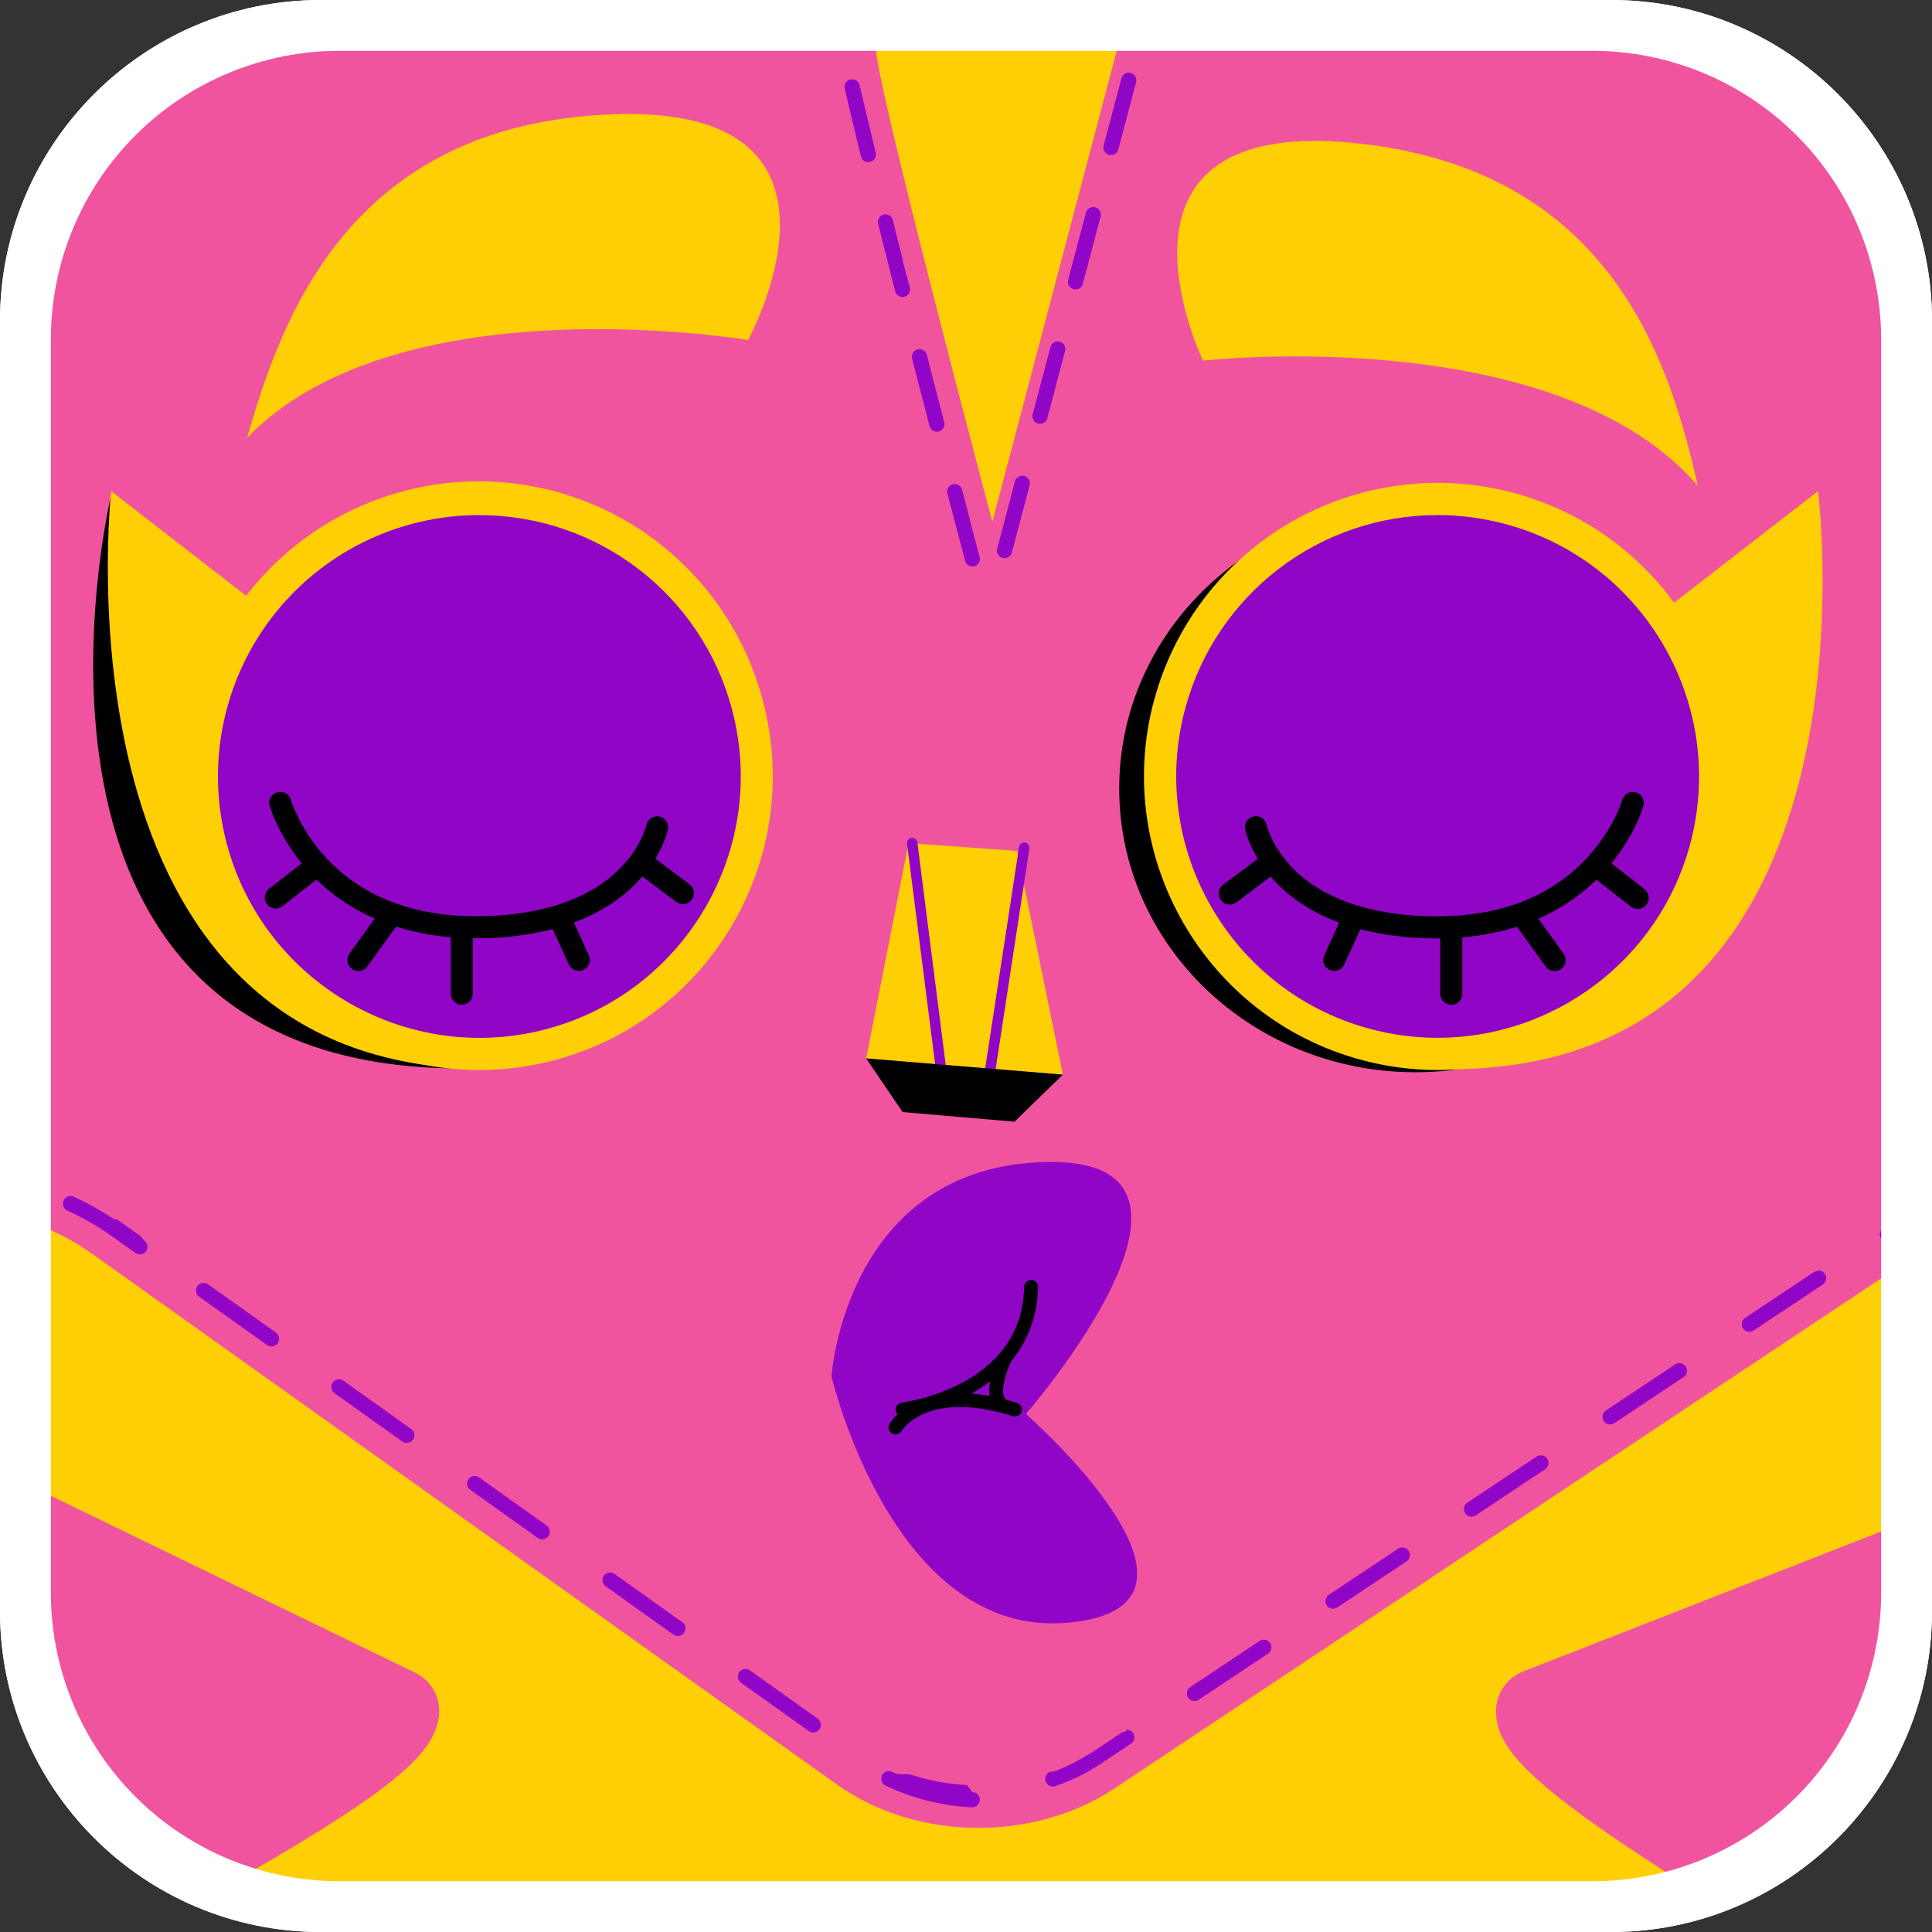 <svg viewBox="0 0 1080 1080" fill="none" xmlns="http://www.w3.org/2000/svg" xmlns:xlink="http://www.w3.org/1999/xlink" overflow="visible" width="1080px" height="1080px"><rect x="0" y="0" width="1080" height="1080" fill="#333333" stroke="none"/><g id="Master/Brandon Mendoza/Kiss"><g id="Group 11"><path id="Vector" d="M900.66 1080H179.33C80.45 1080 0 999.55 0 900.66V179.34C0 80.45 80.45 0 179.33 0H900.66C999.55 0 1080 80.45 1080 179.34V900.66C1080 999.55 999.55 1080 900.66 1080ZM179.33 56.84C146.862 56.89 115.739 69.814 92.786 92.778C69.833 115.742 56.924 146.872 56.89 179.34V900.66C56.924 933.136 69.84 964.273 92.804 987.239C115.767 1010.2 146.903 1023.12 179.38 1023.16H900.71C933.187 1023.12 964.323 1010.2 987.286 987.239C1010.25 964.273 1023.17 933.136 1023.2 900.66V179.34C1023.17 146.863 1010.25 115.726 987.286 92.761C964.323 69.795 933.187 56.877 900.71 56.84H179.33Z" fill="white"/><path id="Vector_2" d="M890.83 18.86H189.17C95.111 18.86 18.86 95.11 18.86 189.17V890.83C18.86 984.89 95.111 1061.14 189.17 1061.14H890.83C984.89 1061.14 1061.14 984.89 1061.14 890.83V189.17C1061.14 95.11 984.89 18.86 890.83 18.86Z" fill="#F0549E"/><path id="Vector_3" d="M258.42 443.49L61.7 278.86C61.7 278.86 -13.59 597.26 257.61 597.26L258.42 443.49Z" fill="#000002"/><path id="Vector_4" d="M272.15 597.22C211.15 597.11 162.32 577.02 126.97 537.49C83.92 489.33 68.72 420.43 63.55 371.11C60.202 339.329 59.867 307.304 62.55 275.46L267.44 434.24L272.15 597.22Z" fill="#FFCF06"/><path id="Vector_5" d="M62.89 276.34L266.94 434.48L271.64 596.75C211 596.55 162.44 576.51 127.28 537.18C108.28 515.97 93.14 488.99 82.17 456.99C73.38 431.35 67.26 402.46 63.97 371.11C60.672 339.622 60.31 307.895 62.89 276.34V276.34ZM62.14 274.59C62.14 274.59 25.89 597.68 272.63 597.68L267.89 434.01L62.18 274.61L62.14 274.59Z" fill="#FFCF06"/><path id="Vector_6" d="M625.64 440.78C625.64 528.38 699.79 599.39 791.25 599.39C882.71 599.39 956.87 528.39 956.87 440.78C956.87 353.17 882.72 282.17 791.25 282.17C743.04 282.17 699.63 301.91 669.37 333.4C642.22 361.61 625.64 399.36 625.64 440.78Z" fill="#000002"/><path id="Vector_7" d="M811.02 434.24L1015.89 275.45C1019.05 307.288 1019.19 339.355 1016.3 371.22C1011.84 420.56 997.62 489.49 955.2 537.62C920.45 577.07 871.94 597.12 811.01 597.22L811.02 434.24Z" fill="#FFCF06"/><path id="Vector_8" d="M1015.54 276.32C1018.59 307.868 1018.69 339.633 1015.84 371.2C1013.01 402.57 1007.3 431.48 998.84 457.12C988.32 489.12 973.52 516.12 954.84 537.32C920.27 576.56 872.03 596.55 811.46 596.75V434.47L1015.52 276.32H1015.54ZM1016.25 274.59L810.55 434.01V597.68C1057.28 597.68 1016.27 274.59 1016.27 274.59H1016.25Z" fill="#FFCF06"/><path id="Vector_9" d="M417.64 393.61C427.07 428.522 424.005 465.632 408.974 498.524C393.944 531.415 367.894 558.021 335.326 573.742C302.759 589.463 265.722 593.311 230.619 584.62C195.516 575.929 164.553 555.246 143.082 526.146C121.612 497.046 110.984 461.359 113.036 425.254C115.088 389.149 129.691 354.896 154.321 328.417C178.95 301.937 212.058 284.895 247.92 280.238C283.782 275.58 320.144 283.6 350.72 302.91C383.611 323.682 407.496 356.055 417.64 393.61Z" fill="#9105C6"/><path id="Vector_10" d="M267.89 598.15C195.56 598.15 129.16 549.9 109.41 476.81C103.663 455.963 102.092 434.186 104.788 412.73C107.484 391.275 114.393 370.563 125.119 351.786C135.845 333.009 150.176 316.537 167.288 303.317C184.4 290.096 203.956 280.387 224.832 274.748C245.709 269.11 267.493 267.652 288.935 270.459C310.376 273.267 331.051 280.284 349.772 291.107C368.493 301.93 384.89 316.346 398.022 333.527C411.153 350.708 420.76 370.314 426.29 391.219C449.89 478.579 398.01 568.859 310.64 592.449C296.705 596.228 282.33 598.145 267.89 598.15V598.15ZM267.73 287.929C245.313 287.956 223.202 293.142 203.111 303.085C183.019 313.029 165.486 327.463 151.868 345.271C138.251 363.078 128.915 383.782 124.584 405.777C120.252 427.772 121.042 450.469 126.89 472.11C147.89 549.89 228.26 596.11 306.04 575.11C383.82 554.11 430.04 473.74 409.04 395.96C400.676 364.929 382.306 337.526 356.78 317.999C331.254 298.472 299.999 287.913 267.86 287.96L267.73 287.929Z" fill="#FFCF06"/><path id="Vector_11" d="M653.89 393.61C644.459 428.524 647.523 465.637 662.554 498.531C677.585 531.425 703.637 558.034 736.206 573.757C768.776 589.479 805.815 593.327 840.921 584.636C876.027 575.945 906.993 555.26 928.465 526.158C949.937 497.056 960.565 461.366 958.513 425.259C956.46 389.151 941.856 354.896 917.224 328.414C892.593 301.933 859.482 284.891 823.617 280.234C787.753 275.577 751.388 283.597 720.81 302.909C687.92 323.682 664.035 356.055 653.89 393.61V393.61Z" fill="#9105C6"/><path id="Vector_12" d="M803.579 598.15C789.14 598.145 774.765 596.228 760.829 592.45C673.469 568.86 621.59 478.58 645.18 391.22L653.89 393.61L645.2 391.26C656.549 349.244 684.123 313.457 721.856 291.769C759.589 270.081 804.391 264.268 846.41 275.61C933.78 299.21 985.66 389.48 962.06 476.85C942.32 549.89 875.889 598.15 803.579 598.15ZM803.75 287.93C771.611 287.883 740.356 298.442 714.83 317.969C689.304 337.496 670.934 364.899 662.57 395.93C641.57 473.71 687.74 554.07 765.57 575.08C777.981 578.439 790.782 580.144 803.64 580.15C868.04 580.15 927.149 537.2 944.729 472.15C965.729 394.37 919.549 314 841.729 293C829.348 289.644 816.578 287.939 803.75 287.93V287.93Z" fill="#FFCF06"/><path id="Vector_13" d="M507.88 471.31L484.19 591.65L594.15 600.73L568.53 475.68L507.88 471.31Z" fill="#FFCF06"/><path id="Vector_14" d="M555.6 603.95H523.89L507.03 471.68C506.932 470.911 507.144 470.134 507.618 469.521C508.093 468.908 508.791 468.508 509.56 468.41C510.33 468.312 511.106 468.523 511.719 468.998C512.333 469.472 512.732 470.171 512.83 470.94L529.03 598.1H550.57L569.65 473.54C569.696 473.151 569.82 472.775 570.014 472.435C570.209 472.095 570.469 471.797 570.781 471.56C571.093 471.323 571.449 471.151 571.828 471.054C572.208 470.957 572.603 470.938 572.99 470.997C573.378 471.056 573.749 471.192 574.082 471.398C574.416 471.603 574.705 471.874 574.931 472.193C575.158 472.512 575.318 472.874 575.402 473.257C575.486 473.639 575.492 474.035 575.42 474.42L555.6 603.95Z" fill="#9105C6"/><path id="Vector_15" d="M484.19 591.65L504.56 621.65L567.13 627.03L594.15 600.73L484.19 591.65Z" fill="#000002"/><path id="Vector_16" d="M139.03 243.19C150.09 205.25 164.31 165.65 192.32 132.02C208.402 112.562 228.434 96.743 251.09 85.61C277.28 72.78 308.09 65.61 342.67 64.34C345.67 64.23 348.61 64.17 351.46 64.17C390.19 64.17 415.88 74.42 427.81 94.63C448.71 130.03 420.26 185.08 417.88 189.55C390.195 185.501 362.25 183.495 334.27 183.55C271.89 183.61 187.71 193.95 139.03 243.19Z" fill="#FFCF06"/><path id="Vector_17" d="M351.48 64.67C390.02 64.67 415.56 74.84 427.4 94.89C433.61 105.4 439.19 124.52 430.57 156C427.389 167.437 423.054 178.521 417.63 189.08C390.02 185.056 362.152 183.05 334.25 183.08C272.36 183.08 188.96 193.31 139.98 241.57C150.98 204.21 165.14 165.35 192.68 132.29C208.722 112.898 228.699 97.133 251.29 86.04C277.42 73.24 308.17 66.1 342.69 64.82C345.69 64.71 348.61 64.65 351.47 64.65L351.48 64.67ZM351.47 63.73C348.63 63.73 345.68 63.73 342.67 63.89C194.55 69.39 157.15 178.89 138.08 244.82C186.26 194.74 270.68 184 334.28 184C382.09 184 418.14 190.08 418.14 190.08C418.14 190.08 487.86 63.72 351.47 63.73V63.73Z" fill="#FFCF06"/><path id="Vector_18" d="M948.28 269.9C893.5 208.07 784.56 198.79 724.21 198.79C695.76 198.79 675.57 200.79 672.78 201.11C670.67 196.56 645.78 141.21 667.33 106.91C678.86 88.55 701.64 79.24 735.04 79.24C741.21 79.24 747.84 79.57 754.73 80.24C789.19 83.41 819.57 92.24 845.01 106.5C867.017 118.844 886.152 135.719 901.15 156.01C927.28 191.09 939.31 231.41 948.28 269.9Z" fill="#FFCF06"/><path id="Vector_19" d="M735.04 79.71C741.2 79.71 747.81 80.03 754.69 80.66C789.08 83.83 819.4 92.66 844.79 106.86C866.742 119.173 885.83 136.008 900.79 156.25C926.48 190.76 938.52 230.34 947.43 268.25C923.58 242.03 887.73 222.84 840.82 211.19C797.99 200.56 753.77 198.33 724.22 198.33C696.68 198.33 676.87 200.22 673.07 200.61C668.304 189.966 664.619 178.87 662.07 167.49C655.15 136.07 661.32 117.34 667.71 107.16C679.15 88.94 701.8 79.71 735.03 79.71H735.04ZM735.03 78.78C613.24 78.78 672.49 201.6 672.49 201.6C689.676 199.943 706.934 199.159 724.2 199.25C788.27 199.25 895.5 209.37 949.13 271.6C933.7 204.75 902.35 93.34 754.76 79.74C747.72 79.073 741.143 78.74 735.03 78.74V78.78Z" fill="#FFCF06"/><path id="Vector_20" d="M489.67 25.53C486.54 35.37 554.73 291.66 554.73 291.66L630.73 3.83L489.67 25.53Z" fill="#FFCF06"/><path id="Vector_21" d="M504.67 145.95V145.81V145.71V145.61L504.61 145.39C504.606 145.36 504.606 145.33 504.61 145.3C504.606 145.273 504.606 145.246 504.61 145.22V145.17L504.51 144.75L504.37 144.21V144.15C502.93 138.457 501.507 132.79 500.1 127.15V127.04L499.1 123.04C498.869 122.119 498.337 121.301 497.589 120.716C496.841 120.131 495.92 119.813 494.97 119.81C494.633 119.816 494.298 119.86 493.97 119.94C493.427 120.076 492.916 120.317 492.466 120.65C492.016 120.983 491.637 121.402 491.349 121.882C491.061 122.362 490.87 122.894 490.788 123.448C490.706 124.002 490.734 124.567 490.87 125.11C493.87 136.89 497.02 149.57 500.39 162.81C500.625 163.727 501.159 164.54 501.906 165.121C502.654 165.702 503.573 166.019 504.52 166.02C504.878 166.021 505.234 165.977 505.58 165.89C506.672 165.609 507.609 164.908 508.186 163.939C508.763 162.971 508.933 161.814 508.66 160.72C507.247 155.813 505.917 150.89 504.67 145.95Z" fill="#9105C6"/><path id="Vector_22" d="M484.41 64.04C483.05 58.33 481.76 52.84 480.55 47.64C480.332 46.703 479.803 45.867 479.05 45.268C478.296 44.669 477.363 44.342 476.4 44.34C476.064 44.334 475.728 44.371 475.4 44.45C474.854 44.576 474.339 44.809 473.883 45.134C473.427 45.46 473.039 45.873 472.743 46.348C472.447 46.824 472.247 47.353 472.156 47.906C472.064 48.459 472.083 49.024 472.21 49.57C474.75 60.5 477.8 73.24 481.27 87.43C481.495 88.356 482.024 89.18 482.773 89.77C483.522 90.359 484.447 90.68 485.4 90.68C485.737 90.678 486.073 90.638 486.4 90.56C486.944 90.428 487.456 90.189 487.908 89.859C488.36 89.528 488.742 89.112 489.032 88.633C489.323 88.155 489.517 87.624 489.602 87.071C489.688 86.518 489.663 85.953 489.53 85.41C487.76 77.99 486.04 70.85 484.41 64.04Z" fill="#9105C6"/><path id="Vector_23" d="M632.08 40.76C631.725 40.664 631.358 40.617 630.99 40.62C630.051 40.621 629.137 40.933 628.393 41.506C627.648 42.079 627.113 42.882 626.87 43.79L616.951 81.35C616.663 82.439 616.816 83.597 617.378 84.572C617.94 85.548 618.865 86.263 619.951 86.56C620.307 86.651 620.673 86.698 621.041 86.7C621.982 86.7 622.897 86.388 623.643 85.812C624.388 85.237 624.922 84.431 625.161 83.52L635.08 45.97C635.371 44.881 635.219 43.722 634.656 42.746C634.094 41.769 633.168 41.055 632.08 40.76Z" fill="#9105C6"/><path id="Vector_24" d="M592.41 190.98C592.052 190.882 591.682 190.831 591.31 190.83C590.369 190.834 589.456 191.147 588.711 191.722C587.967 192.297 587.432 193.101 587.19 194.01L577.27 231.56C576.979 232.649 577.132 233.808 577.694 234.784C578.257 235.761 579.183 236.475 580.27 236.77C580.625 236.869 580.992 236.919 581.36 236.92C582.301 236.918 583.215 236.605 583.961 236.03C584.706 235.455 585.24 234.65 585.48 233.74L595.4 196.19C595.691 195.103 595.54 193.944 594.98 192.968C594.419 191.992 593.496 191.277 592.41 190.98V190.98Z" fill="#9105C6"/><path id="Vector_25" d="M612.24 115.87C611.885 115.771 611.518 115.72 611.15 115.72C610.209 115.723 609.296 116.037 608.551 116.612C607.806 117.187 607.272 117.991 607.03 118.9L597.11 156.45C596.819 157.538 596.972 158.698 597.534 159.674C598.096 160.651 599.023 161.365 600.11 161.66C600.465 161.759 600.832 161.809 601.2 161.81C602.141 161.808 603.055 161.495 603.801 160.92C604.546 160.345 605.08 159.54 605.32 158.63L615.24 121.08C615.531 119.991 615.378 118.832 614.816 117.855C614.254 116.879 613.327 116.165 612.24 115.87V115.87Z" fill="#9105C6"/><path id="Vector_26" d="M572.57 266.08C572.211 265.99 571.841 265.943 571.47 265.94C570.529 265.942 569.615 266.255 568.87 266.83C568.125 267.405 567.59 268.21 567.35 269.12L557.43 306.67C557.14 307.759 557.292 308.918 557.854 309.895C558.417 310.871 559.343 311.585 560.43 311.88C560.786 311.975 561.152 312.023 561.52 312.02C562.46 312.019 563.373 311.707 564.118 311.134C564.863 310.561 565.398 309.758 565.64 308.85L575.56 271.29C575.849 270.203 575.696 269.046 575.136 268.07C574.577 267.095 573.654 266.38 572.57 266.08V266.08Z" fill="#9105C6"/><path id="Vector_27" d="M547.48 311.03V310.93V310.85C546.05 305.45 544.33 298.9 542.35 291.41L542.29 291.2V291.08V291.02C542.296 290.95 542.296 290.88 542.29 290.81V290.81C540.9 285.55 539.4 279.81 537.81 273.75C537.568 272.839 537.032 272.033 536.285 271.458C535.538 270.884 534.623 270.571 533.68 270.57C533.316 270.573 532.953 270.62 532.6 270.71C531.513 271.005 530.587 271.719 530.024 272.695C529.462 273.672 529.31 274.831 529.6 275.92C532.96 288.74 536.29 301.39 539.49 313.51C539.732 314.418 540.267 315.221 541.012 315.794C541.757 316.367 542.67 316.678 543.61 316.68C543.978 316.682 544.345 316.636 544.7 316.54C545.788 316.245 546.714 315.531 547.276 314.554C547.838 313.578 547.991 312.419 547.7 311.33L547.48 311.03Z" fill="#9105C6"/><path id="Vector_28" d="M522.22 214.45C522.22 214.33 522.15 214.18 522.11 214.06C522.115 214.03 522.115 214 522.11 213.97L518.11 198.37C517.97 197.828 517.724 197.319 517.387 196.873C517.05 196.426 516.628 196.05 516.145 195.767C515.663 195.483 515.129 195.297 514.575 195.219C514.021 195.142 513.457 195.174 512.915 195.315C512.373 195.455 511.865 195.701 511.418 196.039C510.971 196.376 510.595 196.797 510.312 197.28C510.028 197.762 509.842 198.295 509.765 198.85C509.687 199.404 509.72 199.968 509.86 200.51C512.98 212.62 516.26 225.28 519.6 238.14C519.84 239.051 520.374 239.857 521.119 240.434C521.864 241.011 522.778 241.326 523.72 241.33C524.084 241.328 524.447 241.281 524.8 241.19C525.343 241.05 525.852 240.805 526.3 240.467C526.747 240.13 527.123 239.707 527.407 239.224C527.69 238.741 527.875 238.206 527.951 237.651C528.027 237.096 527.993 236.531 527.85 235.99C525.99 229.01 524.12 221.81 522.22 214.45Z" fill="#9105C6"/><path id="Vector_29" d="M464.82 769.39C464.82 769.39 472.58 651.7 585.2 649.55C697.82 647.4 573.5 790.41 573.5 790.41C573.5 790.41 695.71 897.69 597.43 907.06C499.15 916.43 464.82 769.39 464.82 769.39Z" fill="#9105C6"/><path id="Vector_30" d="M568.49 784.24C566.67 783.66 564.897 783.137 563.17 782.67C562.731 782.529 562.33 782.289 561.999 781.968C561.668 781.647 561.415 781.254 561.26 780.82C559.39 776.28 562.71 766.29 565.32 760.82C574.82 749.35 579.92 735.42 580.32 719.52C580.344 718.486 579.956 717.484 579.242 716.736C578.527 715.988 577.545 715.554 576.51 715.53C575.476 715.506 574.475 715.894 573.726 716.608C572.978 717.323 572.544 718.306 572.52 719.34C572.19 733.65 567.73 745.93 559.24 756.07C559.069 756.241 558.915 756.428 558.78 756.63C552.993 763.185 546.06 768.63 538.32 772.7C527.634 778.378 516.07 782.222 504.11 784.07C503.389 784.155 502.705 784.44 502.138 784.893C501.57 785.346 501.14 785.95 500.898 786.635C500.655 787.32 500.609 788.059 500.765 788.769C500.921 789.478 501.273 790.13 501.78 790.65C500.047 792.2 498.53 793.976 497.27 795.93C496.74 796.818 496.584 797.881 496.837 798.884C497.091 799.888 497.732 800.749 498.62 801.28C499.509 801.81 500.572 801.966 501.575 801.713C502.578 801.46 503.44 800.818 503.97 799.93C504.56 798.93 518.91 776.73 566.17 791.66C566.659 791.814 567.173 791.871 567.683 791.826C568.194 791.782 568.69 791.638 569.145 791.401C569.6 791.165 570.003 790.842 570.332 790.449C570.662 790.057 570.911 789.603 571.065 789.115C571.22 788.626 571.276 788.112 571.232 787.602C571.187 787.092 571.043 786.595 570.807 786.14C570.57 785.686 570.247 785.282 569.854 784.953C569.462 784.623 569.009 784.374 568.52 784.22L568.49 784.24ZM553.15 780.36C549.793 779.735 546.405 779.285 543 779.01C546.64 776.987 550.129 774.704 553.44 772.18C552.923 774.875 552.825 777.635 553.15 780.36Z" fill="#000002"/><path id="Vector_31" d="M385.63 494.45L366.35 480.02C371.84 470.95 373.35 464.02 373.42 463.56C373.708 461.978 373.367 460.346 372.468 459.013C371.569 457.679 370.185 456.75 368.61 456.424C367.036 456.097 365.396 456.4 364.041 457.266C362.687 458.132 361.724 459.494 361.36 461.06C361.36 461.19 358.45 473.96 345.51 486.51C328.2 503.29 300.68 512.17 265.94 512.17C249.66 512.17 234.94 509.836 221.78 505.17C221.329 504.943 220.852 504.771 220.36 504.66C205.917 499.449 192.92 490.88 182.44 479.66C167.44 463.55 162.6 447.12 162.53 446.89C162.044 445.374 160.989 444.105 159.588 443.35C158.187 442.595 156.547 442.411 155.014 442.838C153.48 443.265 152.171 444.268 151.361 445.639C150.551 447.01 150.304 448.641 150.67 450.19C150.86 450.89 155.18 466.05 168.67 482.55L150.38 496.83C149.083 497.826 148.235 499.296 148.022 500.917C147.809 502.539 148.249 504.178 149.245 505.475C150.241 506.772 151.711 507.62 153.333 507.833C154.954 508.046 156.593 507.606 157.89 506.61L176.95 491.74C186.388 500.882 197.393 508.253 209.44 513.5L195.33 533.07C194.857 533.726 194.519 534.47 194.333 535.257C194.148 536.045 194.119 536.861 194.249 537.66C194.379 538.458 194.665 539.223 195.091 539.912C195.516 540.6 196.074 541.197 196.73 541.67C197.387 542.143 198.13 542.481 198.918 542.667C199.705 542.852 200.521 542.881 201.32 542.751C202.119 542.621 202.884 542.335 203.572 541.909C204.26 541.483 204.857 540.927 205.33 540.27L221.39 517.99C231.324 521.116 241.579 523.108 251.96 523.93V555.27C251.927 556.099 252.061 556.926 252.355 557.702C252.65 558.478 253.098 559.187 253.672 559.785C254.247 560.384 254.937 560.86 255.701 561.185C256.464 561.51 257.285 561.678 258.115 561.678C258.945 561.678 259.766 561.51 260.53 561.185C261.293 560.86 261.983 560.384 262.558 559.785C263.133 559.187 263.581 558.478 263.875 557.702C264.169 556.926 264.304 556.099 264.27 555.27V524.49H265.93C280.421 524.638 294.872 522.931 308.93 519.41L318 539.22C318.694 540.684 319.936 541.815 321.458 542.37C322.98 542.925 324.659 542.857 326.132 542.183C327.605 541.508 328.753 540.281 329.327 538.766C329.901 537.251 329.856 535.571 329.2 534.09L320.78 515.7C336.6 509.83 347.45 501.9 354.71 494.7C356.29 493.12 357.71 491.55 359.08 489.99L378.21 504.31C379.52 505.24 381.142 505.62 382.729 505.371C384.316 505.122 385.743 504.263 386.706 502.977C387.669 501.691 388.091 500.079 387.883 498.486C387.674 496.893 386.851 495.445 385.59 494.45H385.63Z" fill="#000002"/><path id="Vector_32" d="M919.1 496.88L900.81 482.61C914.25 466.11 918.57 450.95 918.76 450.25C919.126 448.701 918.878 447.07 918.069 445.699C917.259 444.328 915.95 443.325 914.416 442.898C912.883 442.471 911.243 442.655 909.842 443.41C908.441 444.165 907.386 445.434 906.9 446.95C906.9 447.11 902.07 463.57 886.99 479.72C876.507 490.943 863.506 499.512 849.06 504.72C848.571 504.833 848.098 505.004 847.65 505.23C834.51 509.85 819.79 512.183 803.49 512.23C768.75 512.23 741.23 503.35 723.92 486.57C710.98 474.02 708.1 461.25 708.08 461.15C707.752 459.549 706.802 458.144 705.439 457.244C704.075 456.344 702.41 456.022 700.81 456.35C699.209 456.678 697.804 457.627 696.904 458.991C696.004 460.354 695.682 462.019 696.01 463.62C696.1 464.05 697.59 471.01 703.08 480.08L683.8 494.51C683.129 494.985 682.561 495.591 682.128 496.289C681.695 496.988 681.406 497.767 681.279 498.579C681.151 499.391 681.188 500.221 681.386 501.019C681.584 501.817 681.94 502.567 682.432 503.225C682.925 503.883 683.545 504.436 684.254 504.851C684.964 505.266 685.749 505.535 686.565 505.641C687.38 505.748 688.208 505.691 689.001 505.473C689.793 505.254 690.534 504.879 691.18 504.37L710.31 490.05C711.65 491.61 713.1 493.18 714.68 494.76C721.94 501.95 732.79 509.88 748.61 515.76L740.19 534.15C739.534 535.631 739.489 537.311 740.063 538.826C740.637 540.34 741.785 541.568 743.258 542.243C744.73 542.917 746.41 542.985 747.932 542.43C749.454 541.876 750.696 540.744 751.39 539.28L760.46 519.47C774.517 522.991 788.968 524.698 803.46 524.55H805.12V555.33C805.086 556.159 805.221 556.986 805.515 557.762C805.809 558.538 806.257 559.247 806.832 559.845C807.407 560.444 808.097 560.92 808.86 561.245C809.624 561.57 810.445 561.738 811.275 561.738C812.104 561.738 812.926 561.57 813.689 561.245C814.453 560.92 815.142 560.444 815.717 559.845C816.292 559.247 816.74 558.538 817.034 557.762C817.329 556.986 817.463 556.159 817.43 555.33V523.99C827.811 523.168 838.066 521.176 848 518.05L864.06 540.33C864.532 540.987 865.13 541.543 865.818 541.969C866.506 542.395 867.271 542.681 868.07 542.811C868.868 542.941 869.685 542.912 870.472 542.727C871.26 542.541 872.003 542.203 872.66 541.73C873.316 541.257 873.873 540.66 874.299 539.972C874.725 539.284 875.011 538.518 875.141 537.72C875.271 536.921 875.242 536.105 875.057 535.317C874.871 534.53 874.532 533.786 874.06 533.13L859.95 513.56C871.995 508.31 883 500.94 892.44 491.8L911.5 506.67C912.132 507.206 912.867 507.609 913.659 507.854C914.452 508.099 915.285 508.182 916.11 508.097C916.936 508.012 917.735 507.762 918.461 507.361C919.187 506.96 919.824 506.416 920.335 505.762C920.846 505.109 921.219 504.359 921.433 503.558C921.647 502.756 921.696 501.92 921.579 501.099C921.462 500.278 921.18 499.489 920.751 498.779C920.321 498.07 919.753 497.454 919.08 496.97L919.1 496.88Z" fill="#000002"/><path id="Vector_33" d="M1050.66 715.16L622.89 999.74C601.59 1013.91 574.65 1021.74 547.02 1021.74C517.91 1021.74 489.87 1013.18 468.07 997.65L51.89 701.07C41.7 693.848 30.605 687.998 18.89 683.67V831.61L232.17 935.18C236.776 937.416 240.533 941.086 242.877 945.639C245.221 950.191 246.026 955.381 245.17 960.43C242.26 977.72 226.95 995.18 154.55 1037.89C146.37 1042.72 137.74 1047.7 128.79 1052.77C145.372 1058.34 162.749 1061.17 180.24 1061.15H899.79C914.914 1061.16 929.964 1059.05 944.5 1054.87C934.02 1048.27 923.96 1041.8 914.5 1035.53C848.82 991.99 836.37 974.16 836.37 956.48C836.381 951.725 837.823 947.083 840.509 943.159C843.195 939.235 847.001 936.211 851.43 934.48L1061.14 852.48V708.83C1057.55 710.8 1054.05 712.9 1050.66 715.16Z" fill="#FFCF06"/><path id="Vector_34" d="M58.72 691.43L474.89 987.98C494.7 1002.1 520.3 1009.87 546.98 1009.87C572.29 1009.87 596.91 1002.78 616.28 989.87L1044.07 705.28C1049.53 701.649 1055.2 698.363 1061.07 695.44V682.33C1052.86 686.052 1044.97 690.429 1037.47 695.42L609.68 980.01C591.61 992.01 569.26 998.01 546.94 998.01C523.51 998.01 500.11 991.42 481.72 978.32L65.59 681.78C51.325 671.67 35.569 663.853 18.89 658.61V671.03C33.08 675.875 46.495 682.746 58.72 691.43V691.43Z" fill="#F0549E"/><path id="Vector_35" d="M855.74 945.44C853.527 946.308 851.626 947.82 850.283 949.782C848.941 951.743 848.218 954.063 848.21 956.44C848.21 969.35 860.4 985.44 921.04 1025.62C932.85 1033.44 945.59 1041.62 958.95 1049.92C963.403 1048.16 967.737 1046.21 971.95 1044.08C910.08 1005.75 860 971.17 860 956.44L1061.09 877.8V865.11L855.74 945.44Z" fill="#F0549E"/><path id="Vector_36" d="M148.49 1027.68C216.03 987.84 231.31 971.19 233.49 958.45C233.914 955.924 233.509 953.329 232.335 951.052C231.162 948.776 229.283 946.94 226.98 945.82L18.89 844.76V857.93L221.82 956.47C219.24 971.76 166.99 1004.47 101.76 1040.78C105.913 1043.1 110.173 1045.24 114.54 1047.2C126.42 1040.51 137.89 1033.97 148.49 1027.68Z" fill="#F0549E"/><path id="Vector_37" d="M154.51 1037.88C226.91 995.17 242.22 977.71 245.13 960.42C245.986 955.371 245.181 950.181 242.837 945.628C240.493 941.076 236.736 937.406 232.13 935.17L18.89 831.61V844.77L226.99 945.83C229.293 946.95 231.172 948.785 232.345 951.062C233.519 953.339 233.924 955.934 233.5 958.46C231.35 971.2 216.07 987.85 148.5 1027.69C137.85 1033.98 126.43 1040.52 114.5 1047.21C119.166 1049.28 123.916 1051.13 128.75 1052.77C137.7 1047.69 146.33 1042.71 154.51 1037.88Z" fill="#F0549E"/><path id="Vector_38" d="M848.21 956.47C848.218 954.093 848.941 951.773 850.283 949.812C851.626 947.851 853.527 946.338 855.74 945.47L1061.14 865.14V852.43L851.43 934.43C847.001 936.161 843.196 939.185 840.51 943.109C837.824 947.033 836.381 951.674 836.37 956.43C836.37 974.11 848.82 991.94 914.5 1035.48C923.96 1041.75 934.02 1048.22 944.5 1054.82C949.42 1053.41 954.237 1051.78 958.95 1049.91C945.59 1041.57 932.85 1033.43 921.04 1025.61C860.4 985.45 848.21 969.38 848.21 956.47Z" fill="#F0549E"/><path id="Vector_39" d="M51.89 701.07L468.05 997.61C489.85 1013.14 517.89 1021.7 547 1021.7C574.63 1021.7 601.57 1013.89 622.87 999.7L1050.66 715.12C1054.05 712.86 1057.55 710.76 1061.14 708.79V695.42C1055.27 698.343 1049.6 701.629 1044.14 705.26L616.35 989.85C596.98 1002.74 572.35 1009.85 547.05 1009.85C520.37 1009.85 494.77 1002.08 474.96 987.96L58.76 691.41C46.521 682.733 33.092 675.873 18.89 671.04V683.67C30.605 687.998 41.7 693.848 51.89 701.07V701.07Z" fill="#F0549E"/><path id="Vector_40" d="M457.08 960.73L419.18 933.73C418.465 933.22 417.608 932.947 416.73 932.95C415.826 932.948 414.945 933.234 414.214 933.766C413.483 934.298 412.941 935.048 412.665 935.909C412.388 936.769 412.393 937.695 412.678 938.553C412.963 939.41 413.514 940.155 414.25 940.68L452.13 967.68C452.849 968.198 453.714 968.474 454.6 968.47C455.504 968.472 456.385 968.186 457.115 967.654C457.846 967.122 458.389 966.372 458.665 965.511C458.941 964.651 458.936 963.724 458.651 962.867C458.366 962.009 457.816 961.264 457.08 960.74V960.73Z" fill="#9105C6"/><path id="Vector_41" d="M783.89 865.04C783.061 865.037 782.25 865.281 781.56 865.74L742.79 891.53C741.851 892.16 741.201 893.137 740.983 894.246C740.764 895.355 740.995 896.506 741.625 897.445C742.255 898.384 743.232 899.034 744.341 899.252C745.451 899.471 746.601 899.24 747.54 898.61L786.26 872.85C787.024 872.344 787.604 871.604 787.914 870.742C788.224 869.879 788.248 868.94 787.982 868.063C787.716 867.186 787.174 866.418 786.437 865.874C785.7 865.329 784.807 865.037 783.89 865.04V865.04Z" fill="#9105C6"/><path id="Vector_42" d="M706.44 916.61C705.6 916.61 704.78 916.857 704.08 917.32L665.35 943.09C664.586 943.596 664.006 944.336 663.696 945.198C663.386 946.061 663.362 947 663.628 947.877C663.894 948.754 664.436 949.522 665.173 950.066C665.91 950.611 666.803 950.903 667.72 950.9C668.56 950.9 669.382 950.649 670.08 950.18L708.8 924.42C709.563 923.914 710.142 923.175 710.453 922.314C710.763 921.453 710.787 920.514 710.523 919.638C710.258 918.761 709.718 917.994 708.982 917.448C708.247 916.903 707.355 916.609 706.44 916.61V916.61Z" fill="#9105C6"/><path id="Vector_43" d="M628.99 968.08C628.157 968.079 627.342 968.327 626.65 968.79L609.75 980.03L609.66 980.09H609.6H609.55L609.46 980.15H609.4H609.34L609.1 980.3L609.03 980.35C602.994 984.224 596.569 987.455 589.86 989.99V989.99H589.76L589.39 990.13H589.3L589.02 990.24H588.94H588.86L588.59 990.34H588.52H588.44H588.37L588.22 990.39H588.16H588.11H588.05H587.99H587.89H587.81H587.74H587.66H587.55H587.45H587.36H587.25H587.14C586.611 990.573 586.123 990.859 585.704 991.23C585.285 991.602 584.944 992.053 584.699 992.557C584.454 993.06 584.311 993.607 584.278 994.167C584.245 994.726 584.322 995.286 584.505 995.815C584.688 996.344 584.974 996.832 585.346 997.251C585.717 997.67 586.168 998.011 586.672 998.256C587.176 998.501 587.723 998.644 588.282 998.677C588.841 998.71 589.401 998.633 589.93 998.45C598.899 995.378 607.441 991.178 615.35 985.95L632.23 974.72C632.994 974.213 633.574 973.474 633.884 972.611C634.194 971.749 634.218 970.81 633.952 969.933C633.686 969.056 633.144 968.288 632.407 967.744C631.67 967.199 630.777 966.906 629.86 966.91L628.99 968.08Z" fill="#9105C6"/><path id="Vector_44" d="M861.33 813.52C860.498 813.517 859.684 813.76 858.99 814.22L820.23 840C819.29 840.629 818.638 841.605 818.418 842.714C818.197 843.823 818.427 844.975 819.055 845.915C819.684 846.855 820.66 847.507 821.769 847.728C822.879 847.948 824.03 847.718 824.97 847.09L863.7 821.33C864.464 820.824 865.044 820.084 865.354 819.222C865.664 818.359 865.688 817.42 865.422 816.543C865.156 815.666 864.614 814.898 863.877 814.354C863.14 813.809 862.247 813.517 861.33 813.52V813.52Z" fill="#9105C6"/><path id="Vector_45" d="M938.779 761.99C937.943 761.989 937.125 762.236 936.43 762.7L897.68 788.48C896.739 789.109 896.087 790.085 895.867 791.194C895.647 792.303 895.876 793.455 896.504 794.395C897.133 795.335 898.109 795.987 899.219 796.208C900.328 796.428 901.479 796.198 902.42 795.57L941.139 769.81C941.9 769.302 942.477 768.562 942.786 767.701C943.095 766.84 943.119 765.902 942.855 765.026C942.59 764.15 942.051 763.383 941.318 762.836C940.584 762.289 939.694 761.992 938.779 761.99Z" fill="#9105C6"/><path id="Vector_46" d="M1016.22 710.47C1015.38 710.468 1014.56 710.719 1013.87 711.19L1003.76 717.91L1003.01 718.41L1002.88 718.49L1002.8 718.55L1002.69 718.62L1002.54 718.72L1002.44 718.79L1002.26 718.91L999.89 720.48L975.51 736.7C974.569 737.326 973.914 738.3 973.691 739.408C973.468 740.517 973.694 741.668 974.32 742.61C974.946 743.551 975.92 744.206 977.029 744.429C978.137 744.652 979.289 744.426 980.23 743.8L1018.96 718.04C1019.72 717.531 1020.3 716.791 1020.61 715.929C1020.92 715.066 1020.94 714.128 1020.67 713.251C1020.41 712.375 1019.87 711.607 1019.13 711.062C1018.4 710.516 1017.51 710.22 1016.59 710.22L1016.22 710.47Z" fill="#9105C6"/><path id="Vector_47" d="M78.3 690.84L65.64 681.84L65.55 681.78H65.49H65.44H65.39H65.34H65.28L65.21 681.72H65.16L65.09 681.67H65.04H64.99H64.94H64.89H64.84H64.79H64.74L64.61 681.59H64.56H64.51H64.46H64.41H64.36H64.3H64.25L64.14 681.51H64.09H64.03H63.98H63.92H63.86L63.79 681.46L63.54 681.29L63.46 681.24L63.39 681.19H63.33L63.26 681.14L63.19 681.09H63.12L63.05 681.04L62.61 680.75L62.53 680.7L62.46 680.65H62.39L62.32 680.6L62.25 680.55L62.17 680.5L61.62 680.15L61.53 680.09L61.44 680.03L61.36 679.97C54.907 675.84 48.174 672.164 41.21 668.97C40.656 668.723 40.056 668.594 39.45 668.59C38.48 668.595 37.541 668.931 36.787 669.541C36.033 670.151 35.51 671 35.303 671.948C35.096 672.895 35.217 673.885 35.647 674.754C36.078 675.623 36.791 676.32 37.67 676.73C46.555 680.802 55.036 685.704 63 691.37L75.71 700.42C76.43 700.936 77.294 701.212 78.18 701.21C79.084 701.212 79.965 700.926 80.695 700.394C81.426 699.862 81.969 699.112 82.245 698.251C82.521 697.391 82.516 696.465 82.231 695.607C81.946 694.749 81.396 694.004 80.66 693.48L78.3 690.84Z" fill="#9105C6"/><path id="Vector_48" d="M154.08 744.83L131.89 729L131.71 728.87L131.61 728.8H131.56L116.29 717.92C115.571 717.401 114.707 717.121 113.82 717.12C112.917 717.121 112.037 717.41 111.308 717.943C110.579 718.476 110.038 719.227 109.762 720.087C109.487 720.947 109.491 721.873 109.774 722.73C110.058 723.588 110.606 724.333 111.34 724.86L149.22 751.86C150.139 752.523 151.284 752.794 152.403 752.613C153.521 752.432 154.522 751.814 155.185 750.895C155.848 749.976 156.119 748.831 155.938 747.712C155.757 746.594 155.139 745.593 154.22 744.93L154.08 744.83Z" fill="#9105C6"/><path id="Vector_49" d="M229.82 798.8L191.91 771.8C190.982 771.146 189.832 770.888 188.713 771.082C187.594 771.276 186.599 771.907 185.945 772.835C185.291 773.763 185.033 774.913 185.227 776.032C185.421 777.15 186.052 778.146 186.98 778.8L224.86 805.8C225.316 806.128 225.832 806.364 226.378 806.493C226.925 806.622 227.492 806.641 228.046 806.551C228.6 806.461 229.131 806.263 229.609 805.967C230.087 805.672 230.502 805.286 230.83 804.83C231.158 804.374 231.394 803.858 231.523 803.312C231.652 802.765 231.671 802.198 231.581 801.644C231.491 801.09 231.293 800.558 230.998 800.081C230.702 799.603 230.316 799.188 229.86 798.86L229.82 798.8Z" fill="#9105C6"/><path id="Vector_50" d="M1051.28 692.01C1051.64 692.703 1052.18 693.285 1052.85 693.69C1053.52 694.096 1054.29 694.31 1055.07 694.31C1055.77 694.313 1056.45 694.148 1057.07 693.83C1058.43 693.12 1059.8 692.45 1061.18 691.78V682.38C1058.48 683.61 1055.79 684.89 1053.18 686.26C1052.68 686.511 1052.23 686.86 1051.86 687.286C1051.49 687.711 1051.21 688.205 1051.03 688.74C1050.86 689.274 1050.79 689.838 1050.83 690.399C1050.87 690.961 1051.03 691.508 1051.28 692.01V692.01Z" fill="#9105C6"/><path id="Vector_51" d="M381.34 906.76L362.78 893.54L343.51 879.81C342.589 879.154 341.446 878.889 340.331 879.076C339.216 879.263 338.221 879.884 337.565 880.805C336.908 881.725 336.644 882.868 336.831 883.983C337.018 885.098 337.639 886.093 338.56 886.75L376.44 913.75C377.16 914.266 378.024 914.542 378.91 914.54C379.813 914.543 380.693 914.259 381.424 913.729C382.155 913.2 382.699 912.451 382.977 911.592C383.256 910.733 383.254 909.808 382.972 908.95C382.69 908.092 382.143 907.346 381.41 906.82L381.34 906.76Z" fill="#9105C6"/><path id="Vector_52" d="M540.48 997.86C530.054 997.331 519.74 995.449 509.8 992.26V992.26L509.55 992.18L509.3 992.1L509.06 992.02L508.82 991.94L508.58 991.86H508.46H508.35H508.23H508.12H508.01H507.9L507.67 991.78H507.56H507.44H507.33H507.22H507.12H507.01H506.91H506.81H506.72H506.62H506.53H506.43H506.35H506.24H506.15H506.04H505.97H505.87H505.79H505.69H505.61H505.51H505.44H505.35H505.29H505.23H505.14H505.08H504.98H504.91H504.81H504.74H504.64H504.57H504.48H504.42H504.33H504.26H504.17H504.11H504.01H503.95H503.86H503.79H503.69H503.62H503.52H503.45H503.35H503.29H503.19H503.12H503.03H502.96L502.86 991.73H502.79H502.69H502.63L502.53 991.68H502.46H502.36H502.29H502.19H502.11L502.02 991.63H501.95L501.85 991.58H501.76L501.66 991.53H501.57L501.47 991.48H501.38H501.28H501.2H501.1L501 991.43L500.89 991.38H500.78L500.56 991.28H500.46L500.36 991.23L500.14 991.13L499.92 991.03L499.7 990.92L499.48 990.82L499.25 990.71L499.02 990.6L498.78 990.49C498.196 990.208 497.557 990.062 496.91 990.06C495.945 990.057 495.008 990.381 494.251 990.98C493.495 991.578 492.964 992.416 492.745 993.355C492.527 994.295 492.634 995.281 493.049 996.152C493.464 997.023 494.162 997.728 495.03 998.15C510.096 1005.36 526.448 1009.49 543.13 1010.3H543.36C544.49 1010.33 545.585 1009.91 546.404 1009.13C547.224 1008.35 547.701 1007.28 547.73 1006.15C547.759 1005.02 547.338 1003.93 546.56 1003.11C545.782 1002.29 544.709 1001.81 543.58 1001.78L540.48 997.86Z" fill="#9105C6"/><path id="Vector_53" d="M305.56 852.77L267.69 825.77C266.767 825.169 265.647 824.948 264.565 825.153C263.482 825.358 262.521 825.974 261.882 826.871C261.243 827.768 260.975 828.878 261.135 829.968C261.295 831.058 261.87 832.044 262.74 832.72L300.62 859.72C301.338 860.241 302.203 860.521 303.09 860.52C303.992 860.516 304.87 860.226 305.598 859.692C306.326 859.158 306.865 858.408 307.14 857.548C307.414 856.688 307.409 855.764 307.125 854.907C306.841 854.051 306.293 853.306 305.56 852.78V852.77Z" fill="#9105C6"/><path id="Vector_54" d="M900.66 0H179.33C80.45 0 0 80.45 0 179.34V900.66C0 999.55 80.45 1080 179.33 1080H900.66C999.55 1080 1080 999.55 1080 900.66V179.34C1080 80.45 999.55 0 900.66 0ZM1051.57 890.23C1051.58 911.421 1047.41 932.405 1039.3 951.984C1031.19 971.564 1019.31 989.354 1004.33 1004.34C989.346 1019.33 971.559 1031.21 951.981 1039.32C932.404 1047.44 911.421 1051.61 890.23 1051.61H189.77C146.977 1051.61 105.937 1034.61 75.678 1004.35C45.419 974.093 28.42 933.052 28.42 890.26V189.77C28.42 146.977 45.419 105.937 75.678 75.678C105.937 45.419 146.977 28.42 189.77 28.42H890.23C911.418 28.42 932.399 32.593 951.974 40.702C971.55 48.811 989.336 60.696 1004.32 75.679C1019.3 90.662 1031.18 108.449 1039.29 128.024C1047.4 147.6 1051.57 168.582 1051.57 189.77V890.23Z" fill="white"/></g></g></svg>